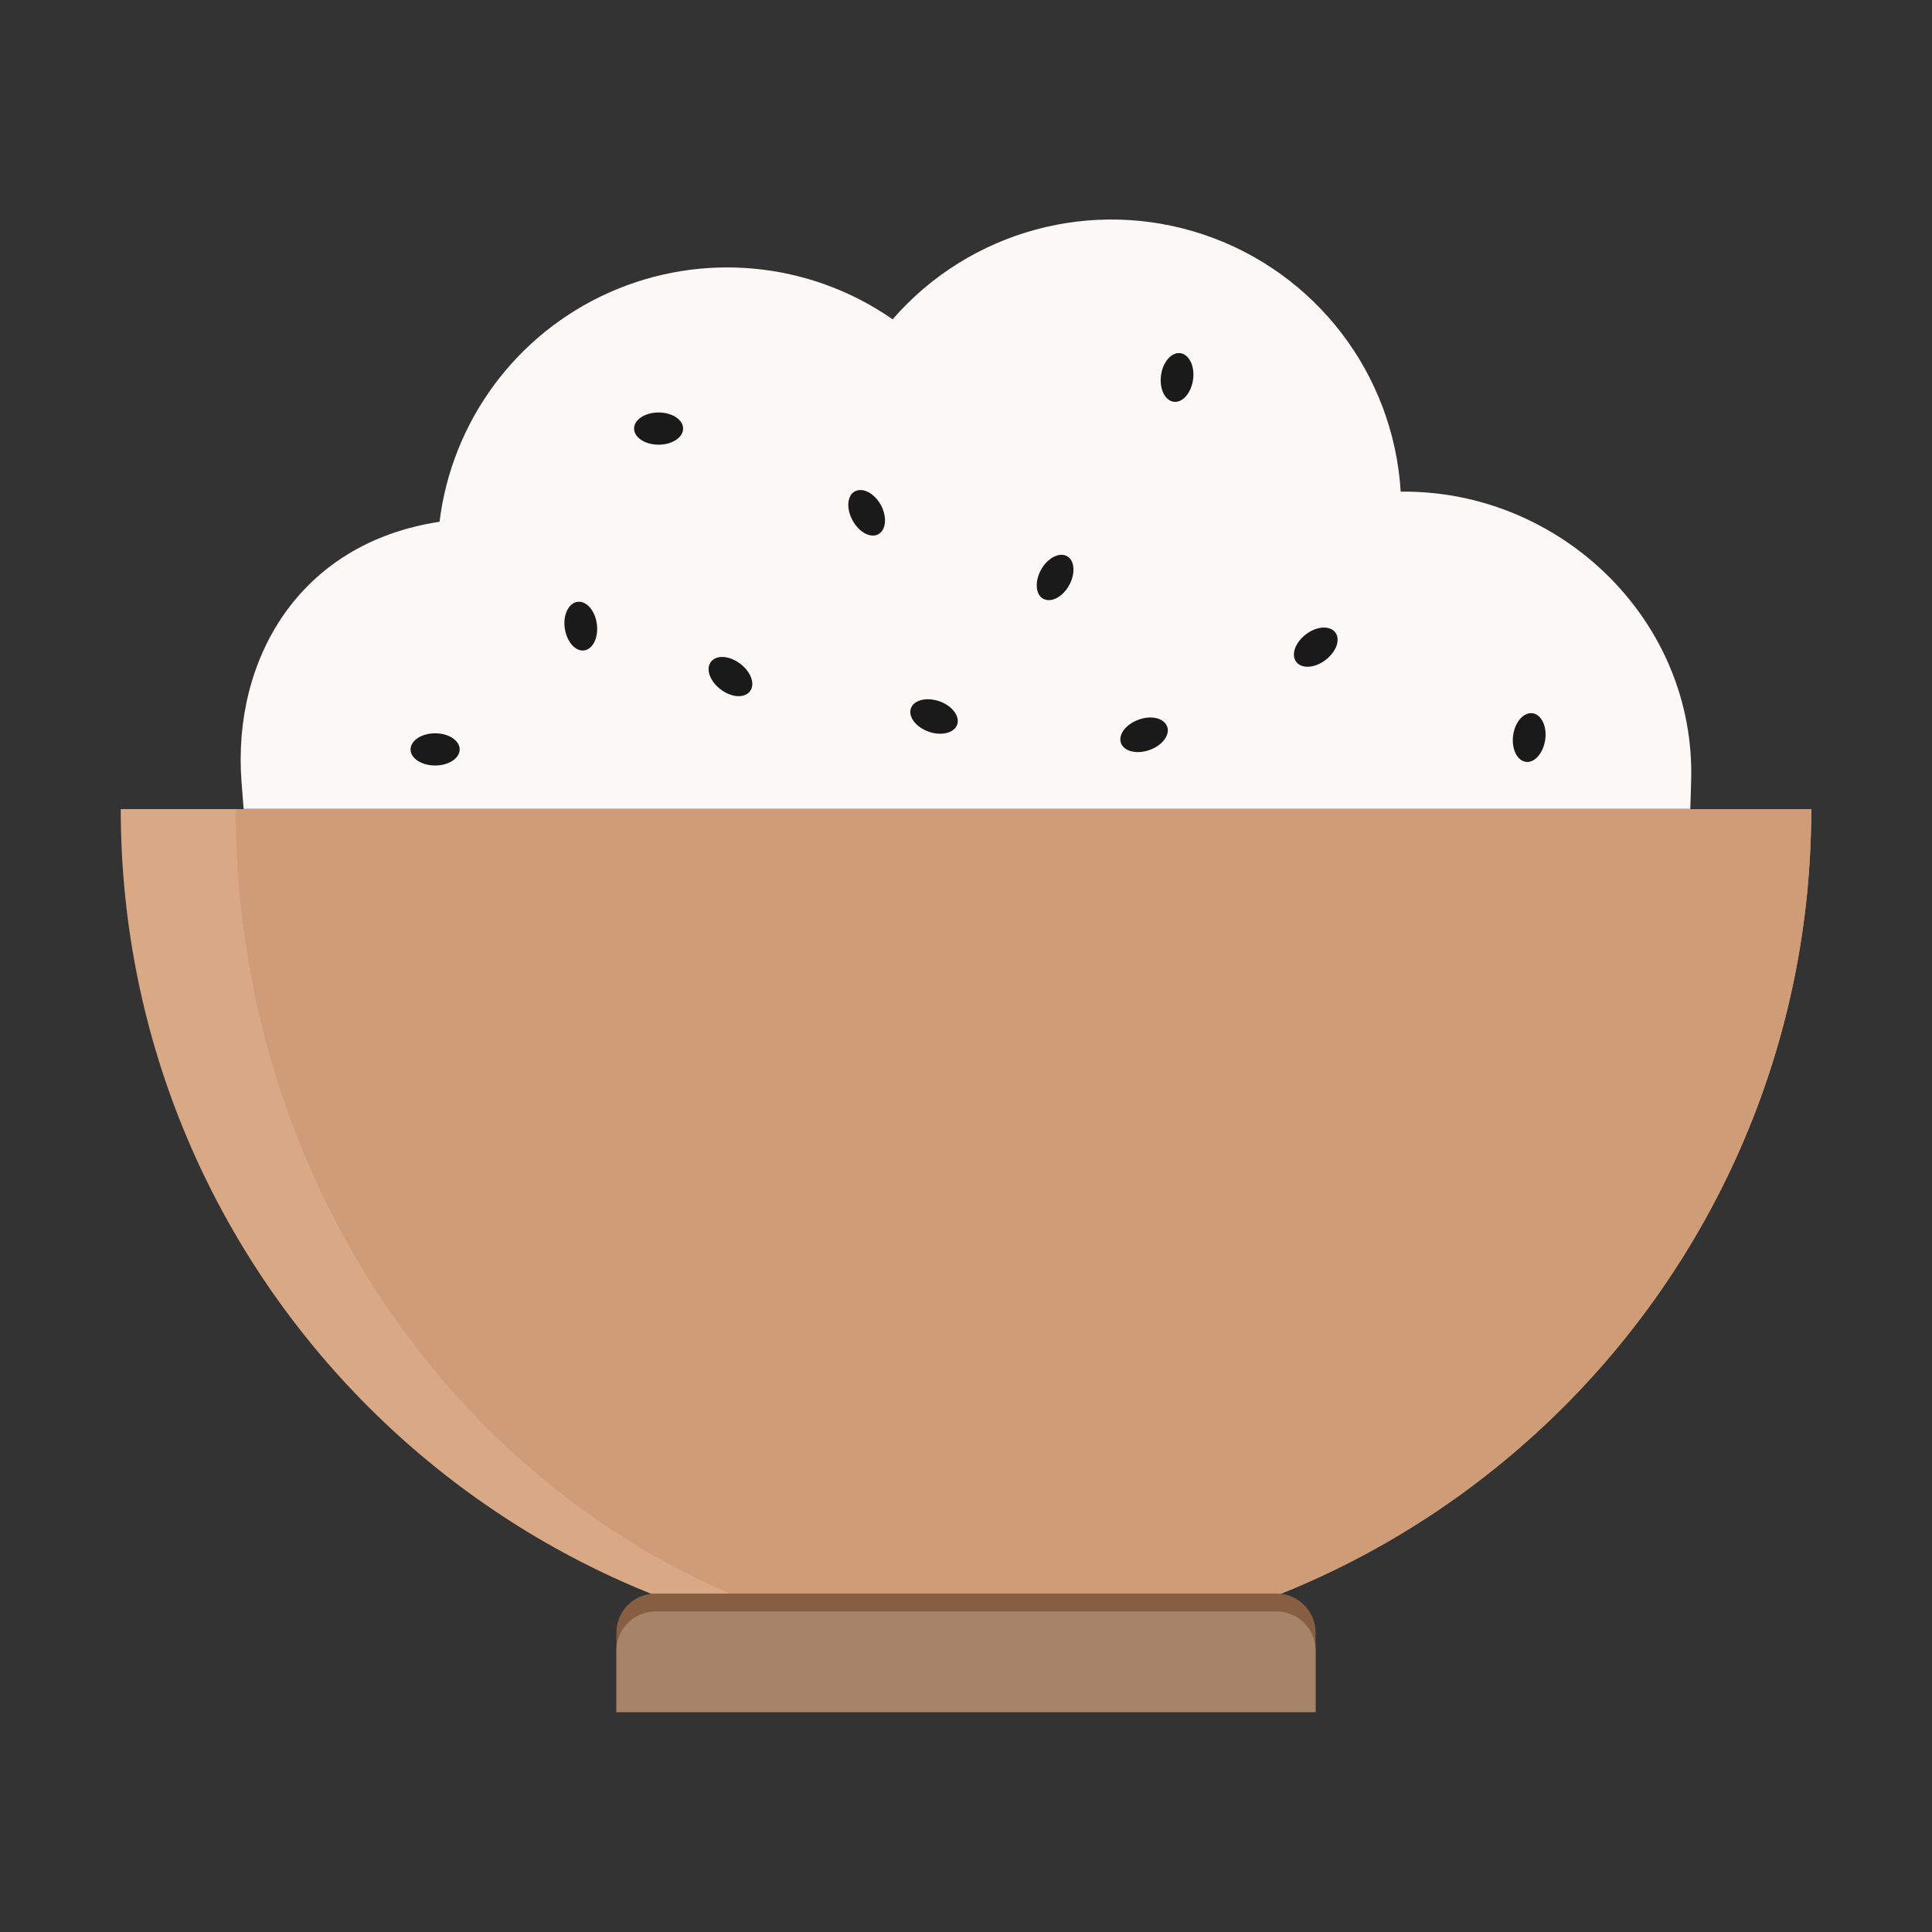 <svg id="edtN5rYMCFl1" xmlns="http://www.w3.org/2000/svg" xmlns:xlink="http://www.w3.org/1999/xlink" viewBox="0 0 400 400" shape-rendering="geometricPrecision" text-rendering="geometricPrecision"><rect x="0" y="0" width="400" height="400" fill="#333333" stroke="none"/><g id="edtN5rYMCFl2"><g id="edtN5rYMCFl3"><path id="edtN5rYMCFl4" d="M25,167.52C25,264.17,103.35,342.52,200,342.52C296.65,342.52,375,264.17,375,167.52Z" fill="rgb(217,169,134)" fill-rule="evenodd" stroke="none" stroke-width="1"/><path id="edtN5rYMCFl5" d="M206.16,342.4C300.349,339.082,374.994,261.768,375,167.52L48.8,167.52C48.8,262.11,118.74,339.16,206.16,342.4Z" fill="rgb(207,156,120)" fill-rule="evenodd" stroke="none" stroke-width="1"/><path id="edtN5rYMCFl6" d="M272.38,354.47L127.62,354.47L127.62,338C127.631,333.548,131.238,329.941,135.69,329.93L264.31,329.93C268.762,329.941,272.369,333.548,272.38,338Z" fill="rgb(135,94,66)" fill-rule="evenodd" stroke="none" stroke-width="1"/><path id="edtN5rYMCFl7" d="M272.38,354.47L127.62,354.47L127.62,341.71C127.631,337.258,131.238,333.651,135.69,333.64L264.31,333.64C268.762,333.651,272.369,337.258,272.38,341.71Z" fill="rgb(167,132,103)" fill-rule="evenodd" stroke="none" stroke-width="1"/></g><g id="edtN5rYMCFl8"><path id="edtN5rYMCFl9" d="M50,161.83C48.11,136.73,61.71,112.46,91,108.03C93.571,87.163,106.876,69.165,126.071,60.587C145.266,52.01,167.55,54.105,184.81,66.11C200.788,47.711,226.308,40.803,249.385,48.631C272.462,56.459,288.513,77.467,290,101.79C323,101.4,351.18,128.44,350.13,161.79L349.96,167.48L50.44,167.48L50,161.83Z" fill="rgb(251,248,245)" fill-rule="evenodd" stroke="none" stroke-width="1"/><g id="edtN5rYMCFl10"><path id="edtN5rYMCFl11" d="M136.36,85.4C139.16,85.4,141.43,86.89,141.43,88.73C141.43,90.57,139.16,92.07,136.36,92.07C133.56,92.07,131.28,90.58,131.28,88.73C131.28,86.88,133.56,85.4,136.36,85.4Z" fill="rgb(26,26,26)" fill-rule="evenodd" stroke="none" stroke-width="1"/><path id="edtN5rYMCFl12" d="M182.37,104.55C183.7,107.02,183.46,109.73,181.84,110.61C180.22,111.49,177.84,110.19,176.5,107.72C175.16,105.25,175.4,102.55,177.02,101.72C178.64,100.89,181,102.09,182.37,104.55Z" fill="rgb(26,26,26)" fill-rule="evenodd" stroke="none" stroke-width="1"/><path id="edtN5rYMCFl13" d="M215.51,118C214.18,120.47,214.41,123.18,216.04,124C217.67,124.82,220.04,123.59,221.38,121.12C222.72,118.65,222.48,115.94,220.86,115.12C219.24,114.3,216.86,115.54,215.51,118Z" fill="rgb(26,26,26)" fill-rule="evenodd" stroke="none" stroke-width="1"/><path id="edtN5rYMCFl14" d="M240.38,77.71C240,80.48,241.18,82.94,243.01,83.18C244.84,83.42,246.62,81.37,247.01,78.59C247.4,75.81,246.2,73.36,244.37,73.12C242.54,72.88,240.75,74.93,240.38,77.71Z" fill="rgb(26,26,26)" fill-rule="evenodd" stroke="none" stroke-width="1"/><path id="edtN5rYMCFl15" d="M270.38,131.33C268.15,133.02,267.24,135.58,268.38,137.05C269.52,138.52,272.21,138.34,274.44,136.64C276.67,134.94,277.59,132.39,276.44,130.92C275.29,129.45,272.62,129.63,270.38,131.33Z" fill="rgb(26,26,26)" fill-rule="evenodd" stroke="none" stroke-width="1"/><path id="edtN5rYMCFl16" d="M235.76,149C233.12,149.92,231.47,152.08,232.08,153.82C232.69,155.56,235.32,156.22,237.97,155.29C240.62,154.36,242.27,152.2,241.66,150.46C241.05,148.72,238.41,148,235.76,149Z" fill="rgb(26,26,26)" fill-rule="evenodd" stroke="none" stroke-width="1"/><path id="edtN5rYMCFl17" d="M194.49,145.19C197.13,146.12,198.78,148.28,198.17,150.02C197.56,151.76,194.93,152.42,192.28,151.49C189.63,150.56,187.99,148.4,188.59,146.66C189.19,144.92,191.84,144.27,194.49,145.19Z" fill="rgb(26,26,26)" fill-rule="evenodd" stroke="none" stroke-width="1"/><path id="edtN5rYMCFl18" d="M153.26,137.42C155.5,139.11,156.41,141.67,155.26,143.14C154.11,144.61,151.44,144.43,149.2,142.73C146.96,141.03,146.06,138.48,147.2,137.01C148.34,135.54,151,135.72,153.26,137.42Z" fill="rgb(26,26,26)" fill-rule="evenodd" stroke="none" stroke-width="1"/><path id="edtN5rYMCFl19" d="M123.57,129.19C123.94,131.97,122.76,134.42,120.93,134.66C119.1,134.9,117.33,132.85,116.93,130.07C116.53,127.29,117.74,124.85,119.57,124.6C121.4,124.35,123.2,126.41,123.57,129.19Z" fill="rgb(26,26,26)" fill-rule="evenodd" stroke="none" stroke-width="1"/><path id="edtN5rYMCFl20" d="M90.09,151.82C92.9,151.82,95.17,153.32,95.17,155.16C95.17,157,92.9,158.49,90.09,158.49C87.28,158.49,85,157,85,155.16C85,153.32,87.29,151.82,90.09,151.82Z" fill="rgb(26,26,26)" fill-rule="evenodd" stroke="none" stroke-width="1"/><path id="edtN5rYMCFl21" d="M313.28,152.26C312.91,155.04,314.09,157.49,315.92,157.73C317.75,157.97,319.52,155.92,319.92,153.14C320.32,150.36,319.11,147.91,317.28,147.67C315.45,147.43,313.65,149.48,313.28,152.26Z" fill="rgb(26,26,26)" fill-rule="evenodd" stroke="none" stroke-width="1"/></g></g></g></svg>
